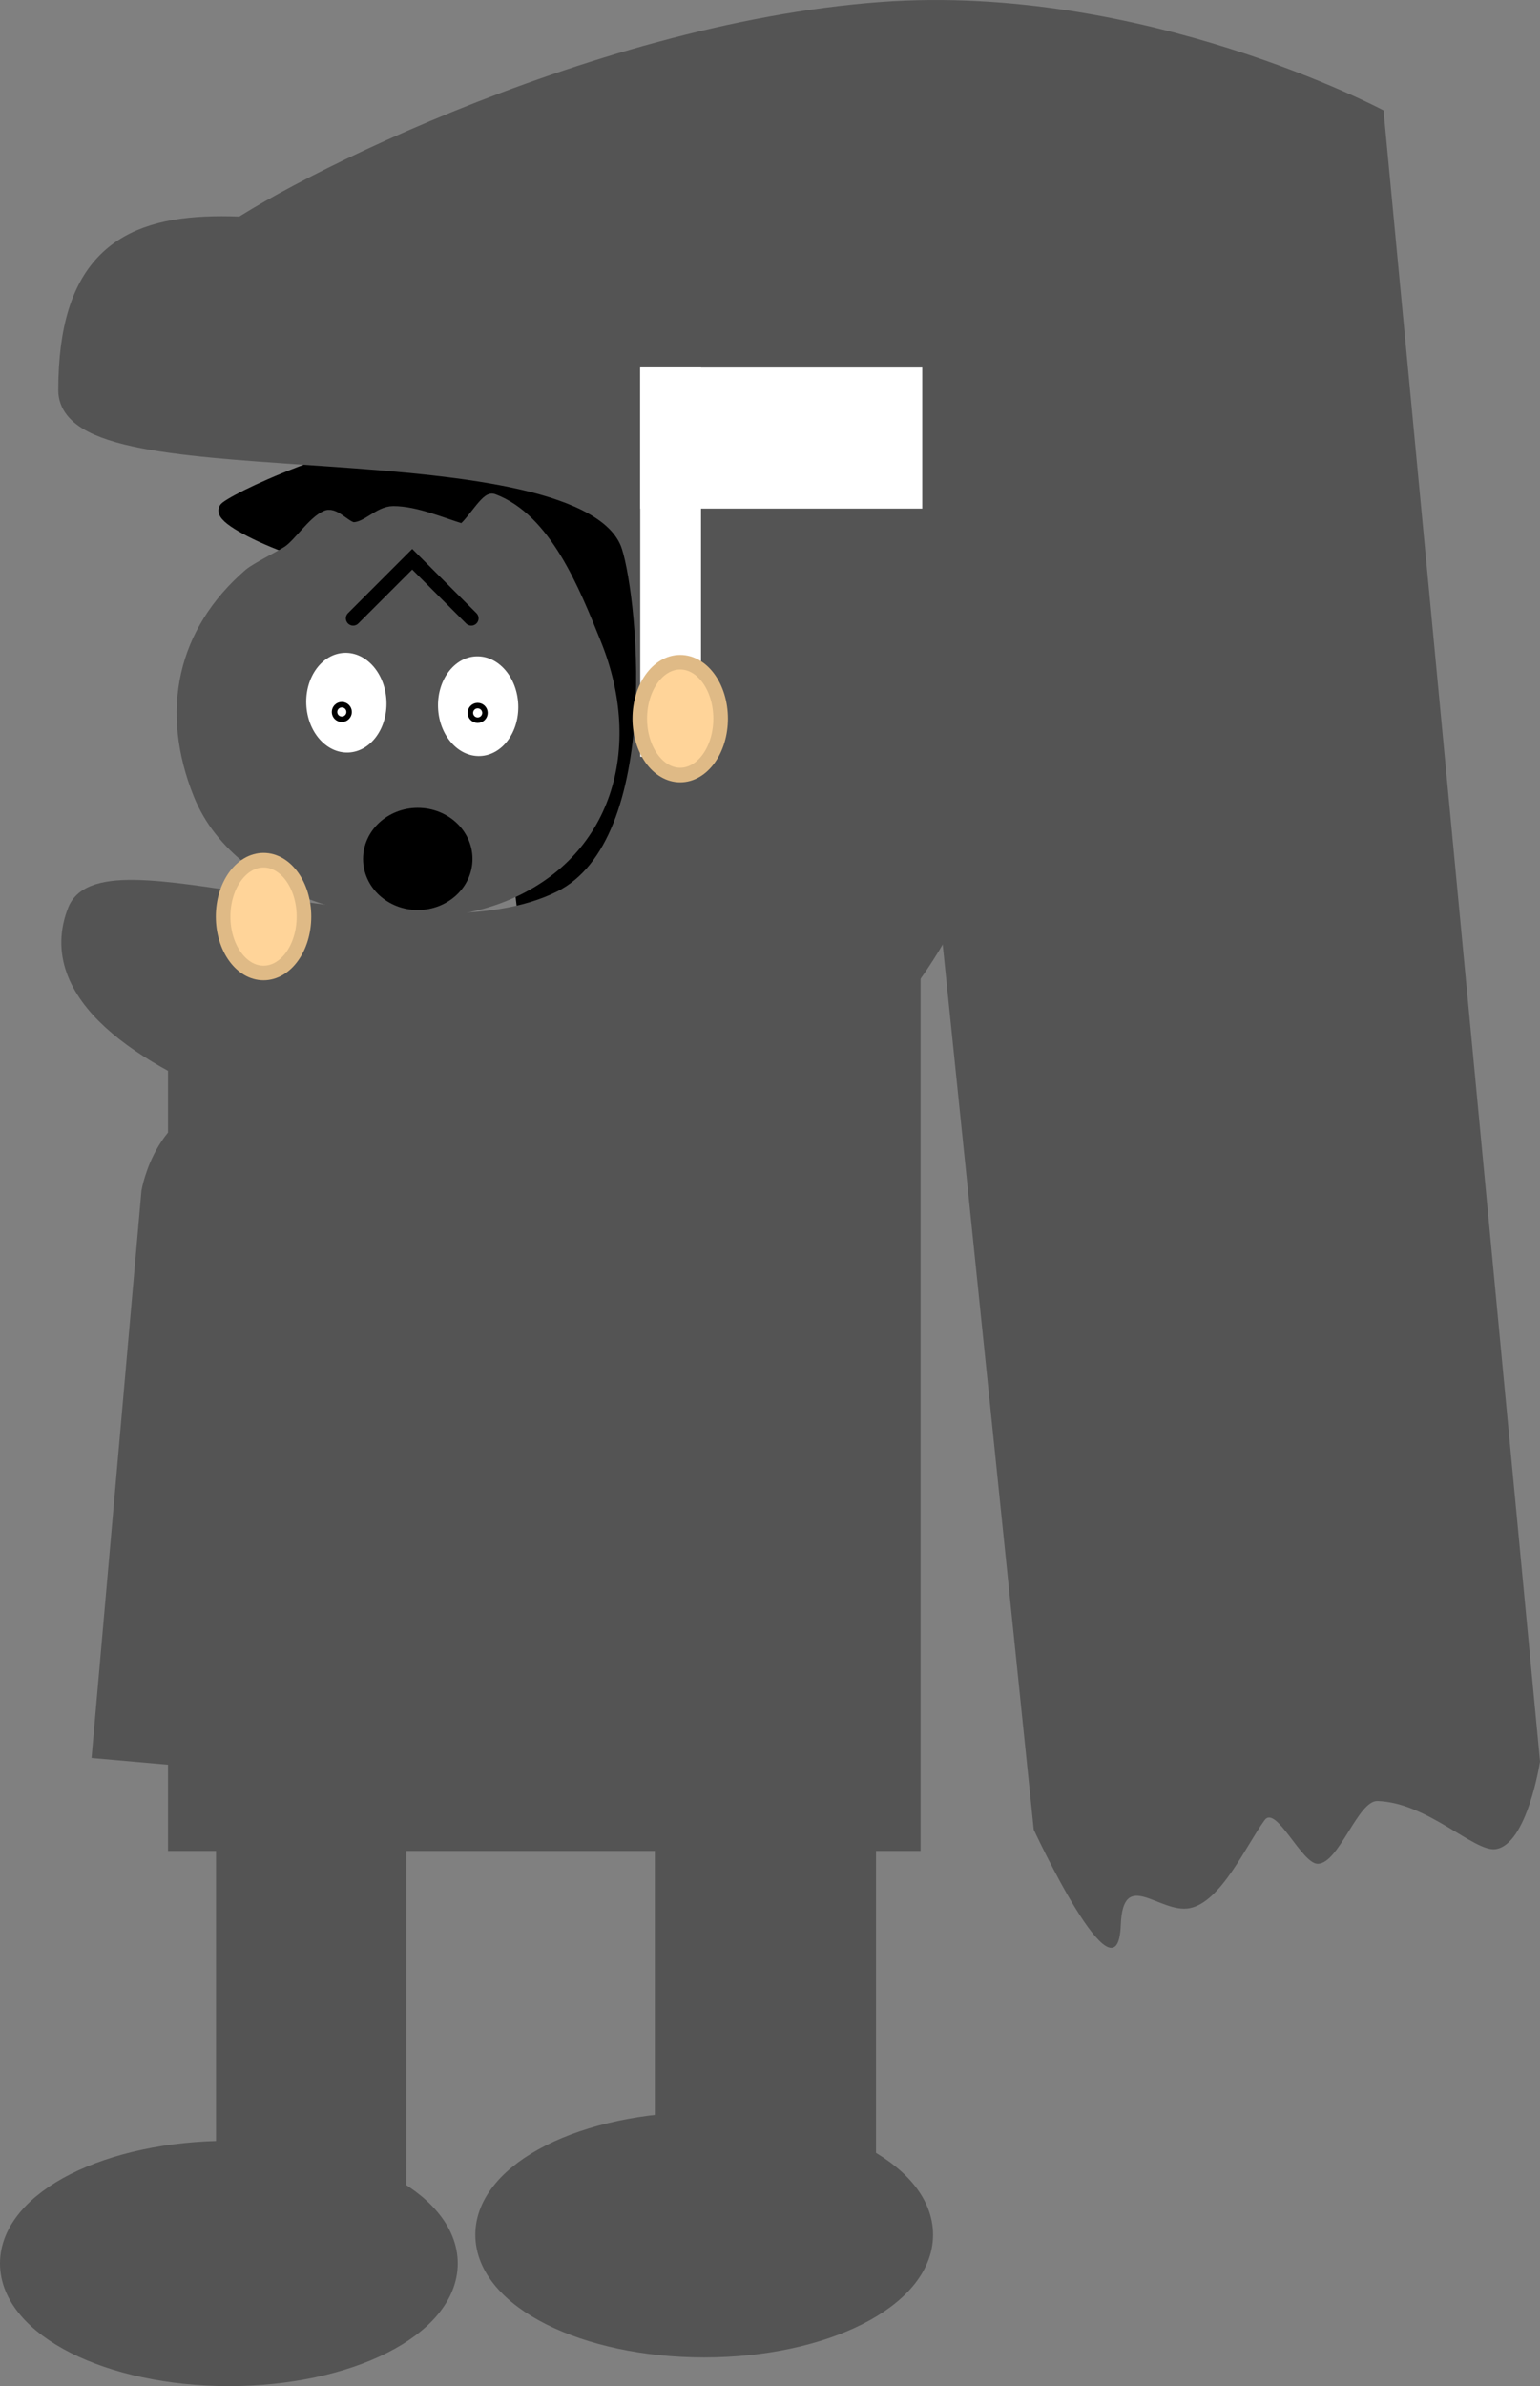 <svg version="1.1" xmlns="http://www.w3.org/2000/svg" xmlns:xlink="http://www.w3.org/1999/xlink" width="211.142" height="326.95" viewBox="0,0,211.142,326.95"><rect x="0" y="0" width="211.142" height="326.95" fill="#808080" stroke="none"/><g transform="translate(-164.905,-18.598)"><g data-paper-data="{&quot;isPaintingLayer&quot;:true}" fill-rule="nonzero" stroke-linejoin="miter" stroke-miterlimit="10" stroke-dasharray="" stroke-dashoffset="0" style="mix-blend-mode: normal"><path d="M376.047,259.956c0,0 -1.755,11.434 -6.106,12.02c-2.93,0.394 -9.34,-6.396 -16.179,-6.601c-2.682,-0.081 -5.253,8.513 -8.16,8.602c-2.206,0.068 -5.737,-8.116 -7.311,-5.983c-2.494,3.383 -5.966,11.249 -10.284,12.069c-4.122,0.783 -9.146,-5.6 -9.435,2.287c-0.428,11.711 -11.934,-13.05 -11.934,-13.05l-18.28,-177.565c0,0 -26.341,-28.815 -50.636,-28.431c-18.316,0.289 -57.617,-0.271 -43.837,-12.341c6.478,-5.674 51.142,-29.113 91.789,-32.093c36.024,-2.641 68.918,14.85 68.918,14.85l21.454,226.236z" data-paper-data="{&quot;index&quot;:null}" fill="#545454" stroke="none" stroke-width="0" stroke-linecap="butt"/><path d="M225.663,328.741c0,8.178 -13.153,14.807 -29.379,14.807c-16.226,0 -29.379,-6.629 -29.379,-14.807c0,-8.178 13.153,-14.807 29.379,-14.807c16.226,0 29.379,6.629 29.379,14.807z" fill="#545454" stroke="#545454" stroke-width="4" stroke-linecap="butt"/><path d="M290.831,324.809c0,8.178 -13.153,14.807 -29.379,14.807c-16.226,0 -29.379,-6.629 -29.379,-14.807c0,-8.178 13.153,-14.807 29.379,-14.807c16.226,0 29.379,6.629 29.379,14.807z" fill="#545454" stroke="#545454" stroke-width="4" stroke-linecap="butt"/><path d="M196.519,318.634v-49.827h22.093v49.827z" fill="#545454" stroke="#545454" stroke-width="4" stroke-linecap="butt"/><path d="M256.687,315.814v-53.117h26.324v53.117z" fill="#545454" stroke="#545454" stroke-width="4" stroke-linecap="butt"/><path d="M265.282,157.776c0,0 -0.667,3.803 -2.322,3.998c-1.115,0.131 -3.552,-2.127 -6.153,-2.196c-1.02,-0.027 -1.998,2.831 -3.103,2.861c-0.839,0.022 -2.182,-2.699 -2.781,-1.99c-0.949,1.125 -2.269,3.741 -3.911,4.014c-1.568,0.261 -3.479,-1.863 -3.588,0.761c-0.163,3.895 -4.539,-4.34 -4.539,-4.34l-6.952,-59.056c0,0 -18.277,-4.768 -28.689,-8.873c-4.47,-1.762 -8.194,-3.958 -7.242,-4.688c2.464,-1.887 19.451,-9.683 34.91,-10.674c13.701,-0.878 26.212,4.939 26.212,4.939l8.16,75.243z" data-paper-data="{&quot;index&quot;:null}" fill="#000000" stroke="#000000" stroke-width="2" stroke-linecap="butt"/><path d="M246.382,106.921c5.664,14.088 1.576,28.579 -12.512,34.243c-14.088,5.664 -35.802,0.289 -41.466,-13.799c-4.544,-11.303 -2.284,-22.061 6.823,-29.932c0.865,-0.748 4.309,-2.462 5.276,-3.106c1.541,-1.025 3.533,-4.136 5.244,-4.824c1.015,-0.408 2.613,1.716 3.728,1.644c1.962,-0.125 3.495,-2.205 5.364,-2.203c3.044,0.004 6.483,1.533 9.343,2.387c0.837,0.25 3.453,-4.39 4.255,-4.091c7.081,2.641 10.919,12.156 13.944,19.68z" data-paper-data="{&quot;index&quot;:null}" fill="#545454" stroke="#545454" stroke-width="2" stroke-linecap="butt"/><path d="M212.11,108.053c3.035,-0.126 5.622,2.829 5.778,6.6c0.156,3.771 -2.177,6.93 -5.212,7.055c-3.035,0.126 -5.622,-2.829 -5.778,-6.599c-0.156,-3.771 2.177,-6.93 5.212,-7.055z" fill="#ffffff" stroke="none" stroke-width="0" stroke-linecap="butt"/><path d="M230.178,108.534c3.035,-0.126 5.622,2.829 5.778,6.6c0.156,3.771 -2.177,6.93 -5.212,7.055c-3.035,0.126 -5.622,-2.829 -5.778,-6.6c-0.156,-3.771 2.177,-6.93 5.212,-7.055z" fill="#ffffff" stroke="none" stroke-width="0" stroke-linecap="butt"/><path d="M213.325,103.324l8.097,-8.097l8.097,8.097" data-paper-data="{&quot;index&quot;:null}" fill="none" stroke="#000000" stroke-width="2" stroke-linecap="round"/><path d="M189.938,270.217v-117.987h99.184v117.987z" fill="#545454" stroke="#545454" stroke-width="4" stroke-linecap="butt"/><path d="M280.331,262.345l-19.216,-1.692l6.66,-75.646c0,0 1.87,-10.83 11.07,-10.54c7.506,0.236 8.147,12.232 8.147,12.232z" data-paper-data="{&quot;index&quot;:null}" fill="#545454" stroke="#545454" stroke-width="4" stroke-linecap="butt"/><path d="M198.839,259.354l-19.216,-1.692l6.66,-75.646c0,0 1.87,-10.83 11.07,-10.54c7.506,0.236 8.147,12.232 8.147,12.232z" data-paper-data="{&quot;index&quot;:null}" fill="#545454" stroke="#545454" stroke-width="4" stroke-linecap="butt"/><path d="M174.896,72.085c0,-34.139 30.025,-18.098 64.164,-18.098c34.139,0 61.814,27.675 61.814,61.814c0,34.139 -27.675,61.814 -61.814,61.814c-12.116,0 -71.338,-12.777 -62.933,-33.948c3.469,-8.738 45.8,8.994 66.05,-1.126c16.265,-8.129 11.946,-44.403 9.697,-49.904c-7.282,-17.811 -76.978,-7.547 -76.978,-20.552z" fill="#545454" stroke="#545454" stroke-width="4" stroke-linecap="butt"/><path d="M215.685,136.288c0,-3.314 2.91,-6 6.5,-6c3.59,0 6.5,2.686 6.5,6c0,3.314 -2.91,6 -6.5,6c-3.59,0 -6.5,-2.686 -6.5,-6z" fill="#000000" stroke="#000000" stroke-width="2" stroke-linecap="butt"/><path d="M252.685,122.288v-53.333h8.333v53.333z" fill="#ffffff" stroke="none" stroke-width="0" stroke-linecap="butt"/><path d="M252.685,88.288v-19.333h38.667v19.333z" fill="#ffffff" stroke="none" stroke-width="0" stroke-linecap="butt"/><path d="M263.705,117.064c0,4.269 -2.481,7.729 -5.542,7.729c-3.061,0 -5.542,-3.46 -5.542,-7.729c0,-4.269 2.481,-7.729 5.542,-7.729c3.061,0 5.542,3.46 5.542,7.729z" data-paper-data="{&quot;index&quot;:null}" fill="#ffd499" stroke="#dfba86" stroke-width="2" stroke-linecap="butt"/><path d="M230.021,116.28c0,-0.207 0.168,-0.375 0.375,-0.375c0.207,0 0.375,0.168 0.375,0.375c0,0.207 -0.168,0.375 -0.375,0.375c-0.207,0 -0.375,-0.168 -0.375,-0.375z" fill="none" stroke="#000000" stroke-width="2" stroke-linecap="butt"/><path d="M211.396,116.155c0,-0.207 0.168,-0.375 0.375,-0.375c0.207,0 0.375,0.168 0.375,0.375c0,0.207 -0.168,0.375 -0.375,0.375c-0.207,0 -0.375,-0.168 -0.375,-0.375z" fill="none" stroke="#000000" stroke-width="2" stroke-linecap="butt"/><path d="M206.58,144.189c0,4.269 -2.481,7.729 -5.542,7.729c-3.061,0 -5.542,-3.46 -5.542,-7.729c0,-4.269 2.481,-7.729 5.542,-7.729c3.061,0 5.542,3.46 5.542,7.729z" data-paper-data="{&quot;index&quot;:null}" fill="#ffd499" stroke="#dfba86" stroke-width="2" stroke-linecap="butt"/></g></g></svg>